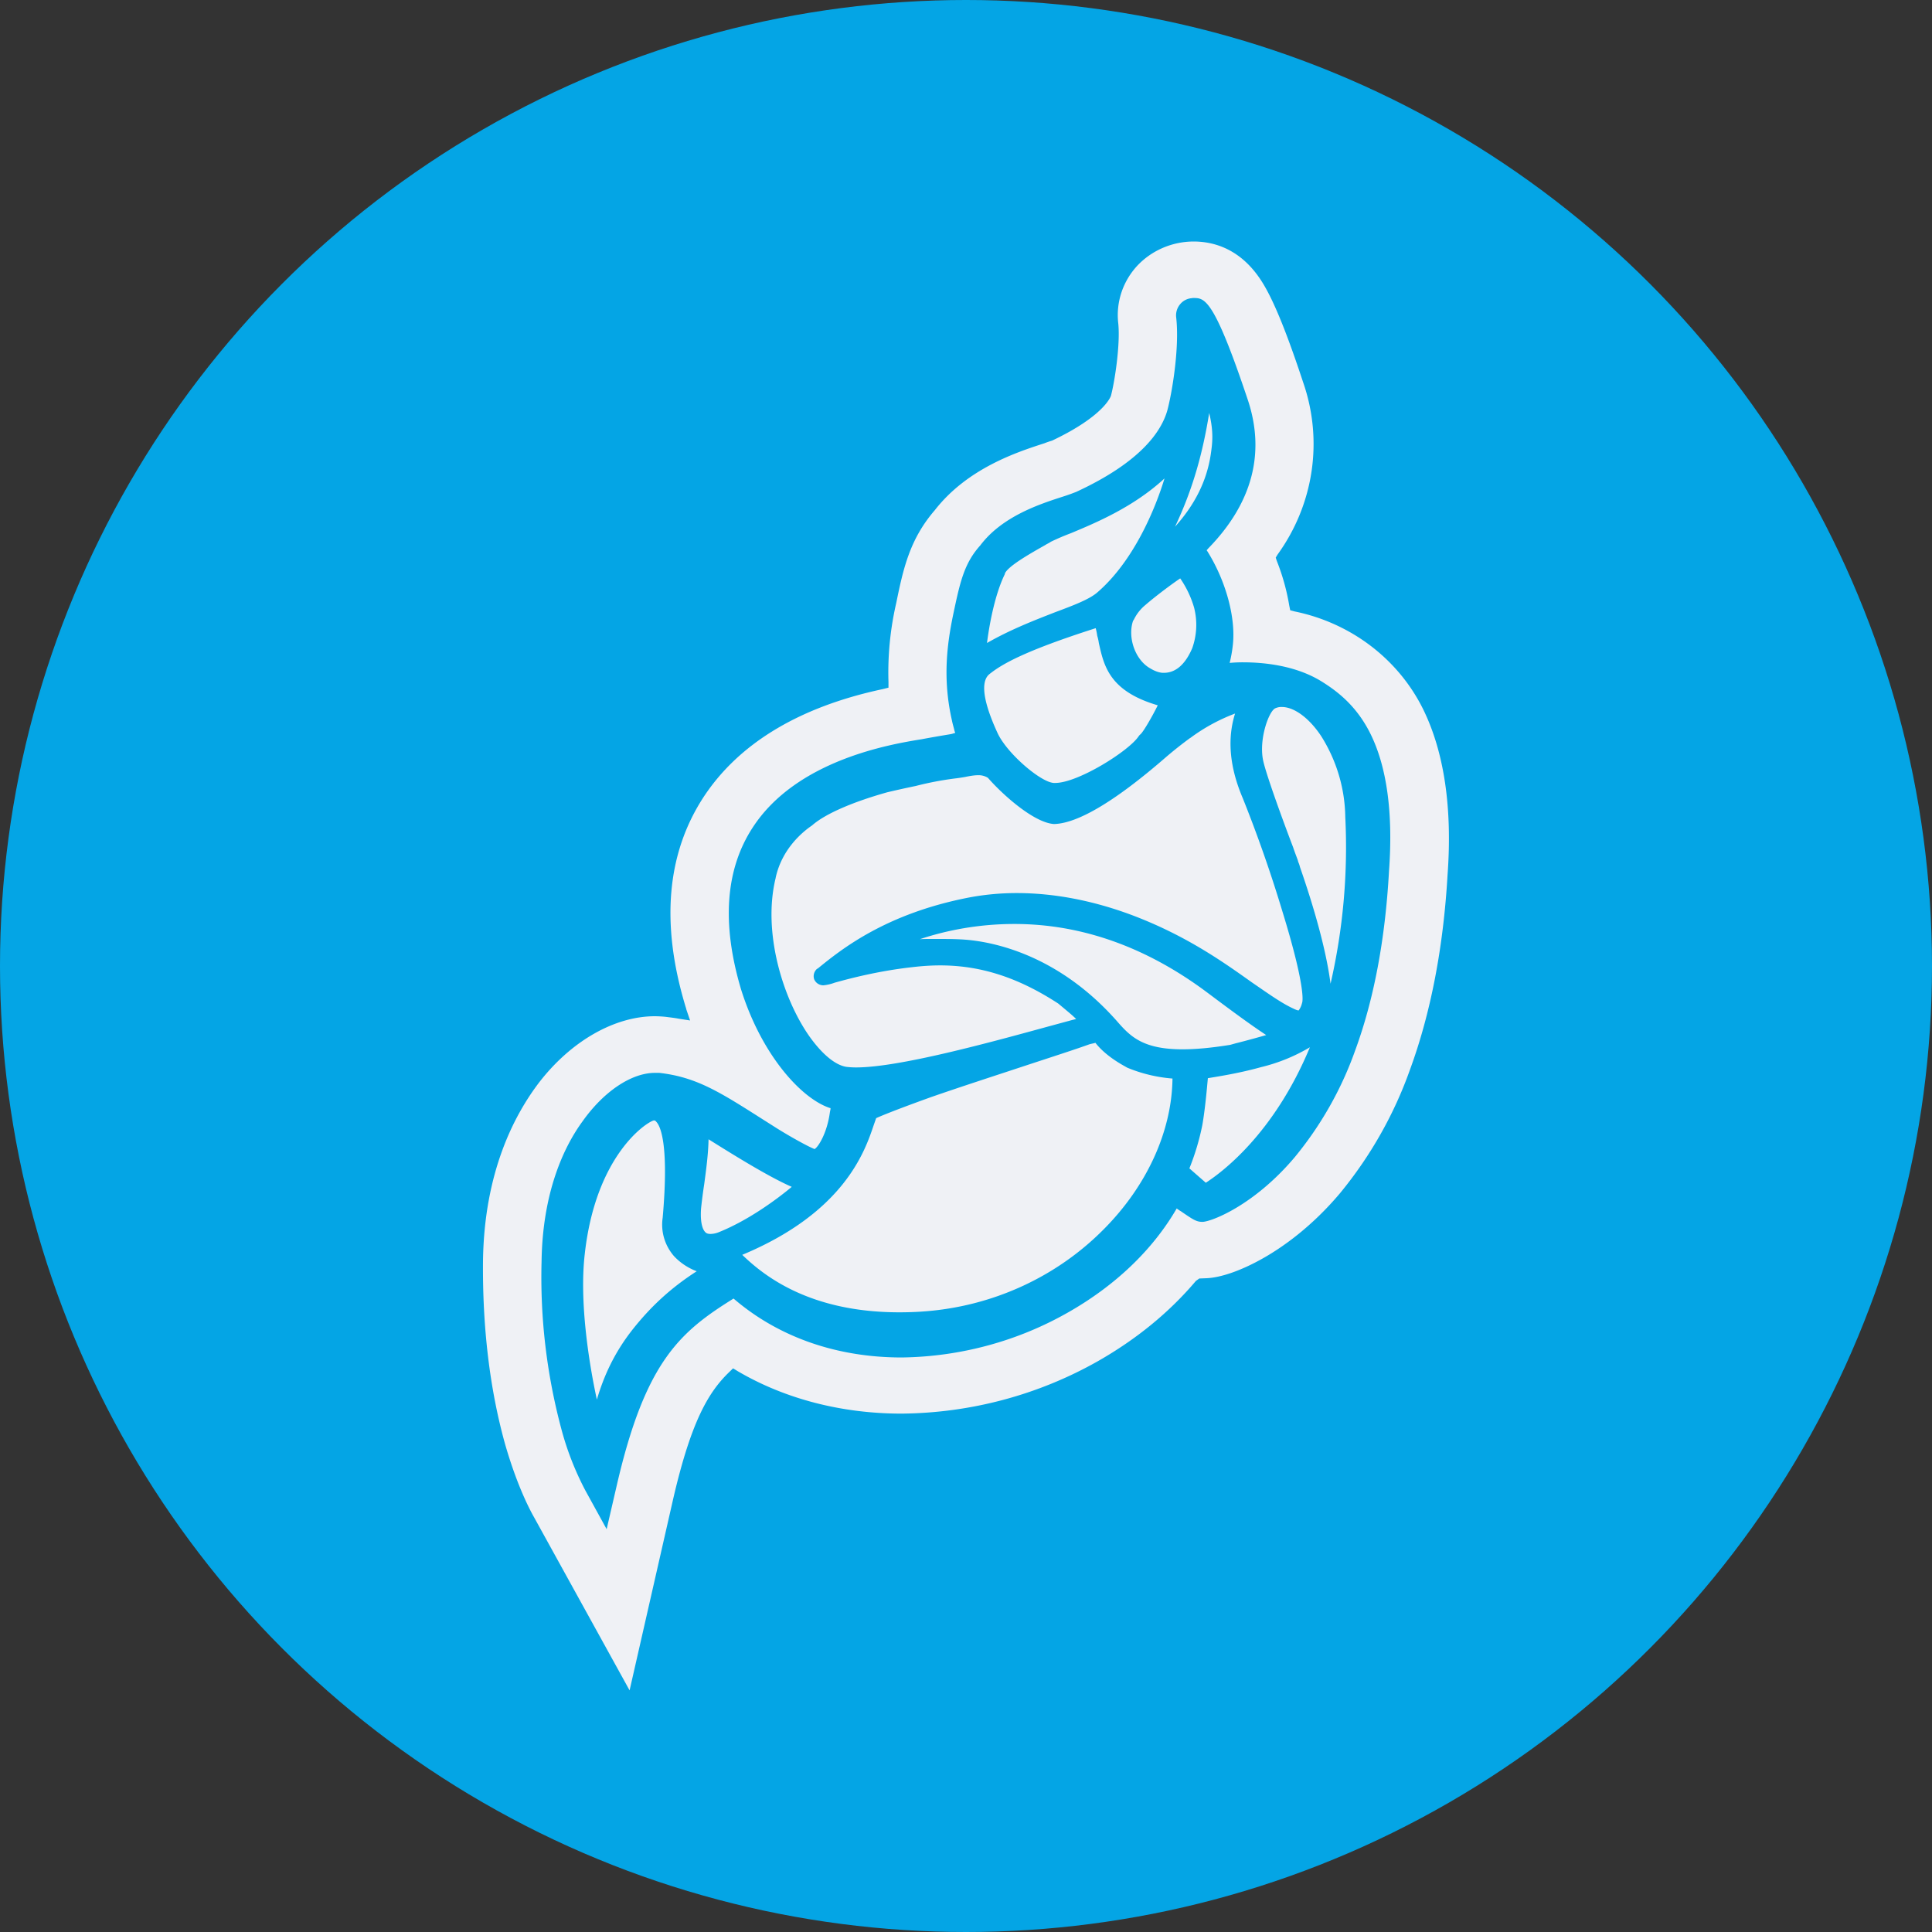 <svg xmlns="http://www.w3.org/2000/svg" width="16" height="16" version="1">
 <rect width="100%" height="100%" fill="#333333" stroke="none"/>
 <circle style="fill:#04a5e5" cx="8" cy="8" r="8"/>
 <path style="fill:#eff1f5" d="M 9.884,2 A 0.634,0.613 0 0 0 9.419,2.2 0.634,0.613 0 0 0 9.261,2.678 c 0.018,0.18 -0.031,0.49 -0.061,0.601 -0.003,0.007 -0.059,0.167 -0.487,0.37 a 0.776,0.75 0 0 0 -0.064,0.022 C 8.427,3.743 8.013,3.876 7.741,4.226 7.533,4.467 7.48,4.712 7.422,4.995 a 2.731,2.639 0 0 0 -0.064,0.653 v 0.047 l -0.048,0.012 C 6.616,5.855 6.115,6.159 5.824,6.605 5.523,7.069 5.471,7.645 5.674,8.325 c 0.002,0.009 0.008,0.023 0.01,0.035 l 0.031,0.091 -0.097,-0.015 c -0.035,-0.007 -0.069,-0.01 -0.105,-0.015 a 0.99,0.957 0 0 0 -0.089,-0.005 c -0.336,0 -0.697,0.207 -0.962,0.552 -0.204,0.269 -0.452,0.74 -0.462,1.474 -0.005,0.552 0.056,1.06 0.181,1.511 0.095,0.333 0.199,0.537 0.24,0.609 l 0.793,1.437 0.362,-1.59 c 0.148,-0.638 0.291,-0.88 0.462,-1.045 l 0.033,-0.032 0.041,0.025 c 0.393,0.23 0.862,0.35 1.355,0.35 A 3.272,3.162 0 0 0 9.09,11.274 C 9.412,11.091 9.685,10.867 9.904,10.608 l 0.028,-0.02 0.051,-0.002 c 0.127,-0.003 0.306,-0.067 0.49,-0.173 0.153,-0.088 0.391,-0.254 0.625,-0.532 a 3.553,3.433 0 0 0 0.579,-1.023 c 0.17,-0.463 0.276,-1.006 0.311,-1.612 0.041,-0.557 -0.029,-1.016 -0.199,-1.366 A 1.53,1.478 0 0 0 10.723,5.064 l -0.038,-0.01 -0.008,-0.039 A 1.91,1.845 0 0 0 10.575,4.648 l -0.01,-0.03 0.015,-0.025 A 1.657,1.601 0 0 0 10.792,3.166 C 10.662,2.772 10.56,2.52 10.473,2.37 10.297,2.064 10.057,2 9.884,2 Z m -0.009,0.468 a 0.137,0.133 0 0 1 0.009,0 c 0.092,0 0.168,1.93e-5 0.449,0.841 0.148,0.441 0.039,0.858 -0.327,1.233 l -0.013,0.015 c 0.003,0.003 0.002,0.005 0.005,0.007 0.153,0.244 0.237,0.549 0.212,0.776 a 1.195,1.155 0 0 1 -0.026,0.148 v 0.002 c 0.031,-0.003 0.066,-0.005 0.107,-0.005 0.181,0 0.441,0.027 0.653,0.158 0.127,0.079 0.291,0.2 0.408,0.439 0.135,0.276 0.186,0.658 0.151,1.134 -0.031,0.562 -0.125,1.063 -0.281,1.486 a 3.065,2.961 0 0 1 -0.5,0.882 c -0.337,0.399 -0.689,0.533 -0.763,0.535 -0.051,0 -0.076,-0.017 -0.181,-0.089 -0.01,-0.005 -0.023,-0.015 -0.033,-0.022 -0.199,0.343 -0.508,0.638 -0.898,0.86 A 2.784,2.69 0 0 1 7.468,11.242 c -0.541,0 -1.023,-0.17 -1.393,-0.488 -0.444,0.276 -0.732,0.522 -0.969,1.555 l -0.082,0.355 -0.176,-0.32 A 2.575,2.488 0 0 1 4.648,11.831 5.194,5.019 0 0 1 4.485,10.448 C 4.493,9.871 4.671,9.496 4.824,9.287 5,9.038 5.23,8.885 5.424,8.885 h 0.036 c 0.309,0.035 0.503,0.16 0.86,0.387 l 0.112,0.071 C 6.555,9.42 6.7,9.499 6.746,9.516 6.777,9.499 6.85,9.383 6.873,9.21 l 0.005,-0.025 v -0.007 c -0.003,-0.003 -0.002,-0.002 -0.005,-0.002 C 6.633,9.097 6.305,8.732 6.136,8.19 5.975,7.647 6.008,7.199 6.233,6.854 6.597,6.292 7.379,6.163 7.633,6.122 c 0.079,-0.015 0.161,-0.029 0.24,-0.042 0.016,-0.003 0.027,-0.008 0.038,-0.01 a 0.176,0.17 0 0 1 -0.008,-0.025 c -0.005,-0.022 -0.014,-0.05 -0.02,-0.081 C 7.804,5.616 7.845,5.325 7.894,5.089 7.95,4.825 7.983,4.667 8.118,4.517 8.3,4.275 8.613,4.174 8.802,4.113 A 1.581,1.527 0 0 0 8.914,4.073 C 9.45,3.825 9.618,3.571 9.667,3.4 9.705,3.259 9.769,2.888 9.741,2.631 a 0.152,0.147 0 0 1 0.038,-0.118 0.137,0.133 0 0 1 0.096,-0.044 z M 10.014,3.42 C 9.963,3.738 9.883,4.042 9.731,4.362 9.896,4.179 9.994,3.982 10.027,3.763 c 0.013,-0.091 0.026,-0.18 -0.013,-0.343 z M 9.644,3.962 C 9.386,4.201 9.069,4.332 8.868,4.416 A 1.972,1.906 0 0 0 8.702,4.487 C 8.689,4.497 8.671,4.504 8.656,4.514 8.534,4.583 8.35,4.687 8.322,4.749 v 0.005 C 8.238,4.924 8.192,5.18 8.174,5.325 8.371,5.212 8.57,5.136 8.736,5.071 8.891,5.013 9.024,4.963 9.09,4.904 9.389,4.645 9.567,4.216 9.644,3.962 Z M 9.774,4.79 C 9.707,4.835 9.575,4.933 9.486,5.01 a 0.37,0.357 0 0 0 -0.094,0.118 c -0.003,0.005 -0.005,0.01 -0.008,0.012 -0.048,0.138 0.017,0.328 0.145,0.397 0.033,0.02 0.066,0.032 0.097,0.035 h 0.013 c 0.097,0 0.177,-0.069 0.235,-0.205 A 0.616,0.595 0 0 0 9.889,5.032 0.877,0.847 0 0 0 9.774,4.79 Z m -0.699,0.412 c -0.6,0.192 -0.781,0.301 -0.88,0.38 -0.054,0.042 -0.085,0.16 0.066,0.488 0.076,0.165 0.339,0.391 0.452,0.412 a 0.078,0.076 0 0 0 0.026,0.002 c 0.189,0 0.612,-0.266 0.691,-0.387 l 0.008,-0.01 0.008,-0.007 C 9.473,6.055 9.55,5.919 9.588,5.841 9.185,5.723 9.142,5.512 9.1,5.325 a 0.368,0.356 0 0 0 -0.013,-0.059 0.509,0.492 0 0 0 -0.013,-0.064 z m 1.53,0.653 a 0.118,0.114 0 0 0 -0.042,0.01 c -0.054,0.02 -0.14,0.258 -0.102,0.434 0.026,0.121 0.173,0.522 0.247,0.715 0.025,0.074 0.041,0.108 0.043,0.123 a 0.248,0.24 0 0 1 0.015,0.044 c 0.059,0.17 0.207,0.609 0.253,0.966 A 5.408,5.225 0 0 0 11.141,6.765 1.366,1.32 0 0 0 10.942,6.097 C 10.843,5.947 10.718,5.855 10.616,5.855 a 0.118,0.114 0 0 0 -0.011,0 z m -0.376,0.054 A 1.502,1.451 0 0 0 9.861,6.109 l -0.008,0.005 A 3.331,3.218 0 0 0 9.654,6.272 C 9.243,6.629 8.934,6.815 8.736,6.824 H 8.725 C 8.552,6.809 8.289,6.566 8.182,6.442 a 0.14,0.135 0 0 0 -0.082,-0.022 c -0.033,0 -0.072,0.007 -0.11,0.015 -0.025,0.004 -0.054,0.009 -0.082,0.012 a 2.564,2.477 0 0 0 -0.324,0.062 8.791,8.494 0 0 0 -0.235,0.052 C 7.06,6.642 6.841,6.738 6.733,6.829 l -0.008,0.007 C 6.651,6.886 6.477,7.026 6.424,7.268 v 0.002 c -0.11,0.446 0.057,0.996 0.278,1.311 0.105,0.148 0.214,0.239 0.306,0.254 0.022,0.003 0.051,0.005 0.082,0.005 0.355,0 1.102,-0.205 1.595,-0.34 L 8.884,8.446 a 0.418,0.404 0 0 0 0.028,-0.007 C 8.886,8.412 8.837,8.372 8.764,8.311 8.434,8.096 8.123,7.995 7.786,7.995 c -0.074,0 -0.15,0.005 -0.235,0.015 -0.285,0.032 -0.523,0.096 -0.638,0.128 a 0.363,0.351 0 0 1 -0.094,0.022 0.082,0.08 0 0 1 -0.077,-0.052 0.086,0.083 0 0 1 0.026,-0.086 h 0.003 C 6.967,7.862 7.337,7.564 8.034,7.431 c 0.12,-0.022 0.249,-0.035 0.385,-0.035 0.311,0 0.635,0.062 0.962,0.185 0.442,0.168 0.744,0.382 0.987,0.555 0.133,0.091 0.245,0.172 0.344,0.217 0.026,0.013 0.038,0.015 0.043,0.015 a 0.176,0.17 0 0 0 0.028,-0.062 c 0.005,-0.009 0.033,-0.124 -0.166,-0.769 A 11.913,11.511 0 0 0 10.292,6.61 C 10.151,6.28 10.185,6.048 10.228,5.91 Z M 8.401,7.652 c -0.306,0 -0.574,0.056 -0.783,0.126 0.052,-0.003 0.105,-0.002 0.161,-0.002 0.064,0 0.132,5.25e-4 0.202,0.005 0.219,0.015 0.781,0.111 1.286,0.695 0.103,0.116 0.212,0.214 0.526,0.214 0.11,0 0.24,-0.012 0.395,-0.037 l 0.043,-0.012 c 0.107,-0.027 0.192,-0.051 0.255,-0.069 C 10.356,8.486 10.205,8.375 10.001,8.222 9.498,7.845 8.96,7.652 8.401,7.652 Z m 0.671,0.984 c -0.007,0.003 -0.02,0.005 -0.041,0.01 l -0.008,0.002 C 8.919,8.686 8.73,8.747 8.514,8.818 8.251,8.905 7.954,9.001 7.707,9.087 7.391,9.201 7.289,9.245 7.256,9.26 l -0.02,0.057 c -0.074,0.22 -0.245,0.723 -1.089,1.075 0.176,0.17 0.554,0.476 1.301,0.476 0.064,0 0.132,-0.002 0.199,-0.007 A 2.3,2.223 0 0 0 9.139,10.182 C 9.501,9.819 9.705,9.365 9.71,8.932 A 1.191,1.15 0 0 1 9.333,8.841 c 0,-0.003 -0.158,-0.077 -0.255,-0.197 -0.003,-0.003 -0.005,-0.005 -0.005,-0.007 z m 1.776,0.037 a 1.431,1.383 0 0 1 -0.406,0.165 c -0.176,0.049 -0.347,0.076 -0.439,0.091 -0.008,0.088 -0.023,0.259 -0.046,0.389 A 2.15,2.077 0 0 1 9.85,9.676 L 9.986,9.795 C 10.116,9.711 10.55,9.392 10.848,8.673 Z M 5.414,9.279 c -0.061,0.015 -0.48,0.288 -0.571,1.104 -0.046,0.394 0.033,0.899 0.1,1.208 0.054,-0.183 0.138,-0.382 0.301,-0.587 0.153,-0.192 0.319,-0.343 0.526,-0.476 A 0.496,0.479 0 0 1 5.582,10.403 0.421,0.406 0 0 1 5.488,10.085 c 0.054,-0.614 -0.02,-0.762 -0.054,-0.796 -0.008,-0.01 -0.013,-0.01 -0.015,-0.01 z M 5.868,9.435 C 5.865,9.565 5.848,9.686 5.832,9.807 a 4.577,4.422 0 0 0 -0.026,0.2 c -0.01,0.136 0.021,0.183 0.033,0.195 0.008,0.01 0.02,0.017 0.046,0.017 a 0.188,0.182 0 0 0 0.069,-0.015 C 6.205,10.103 6.442,9.925 6.557,9.829 6.38,9.752 6.113,9.589 5.868,9.435 Z"/>
</svg>
